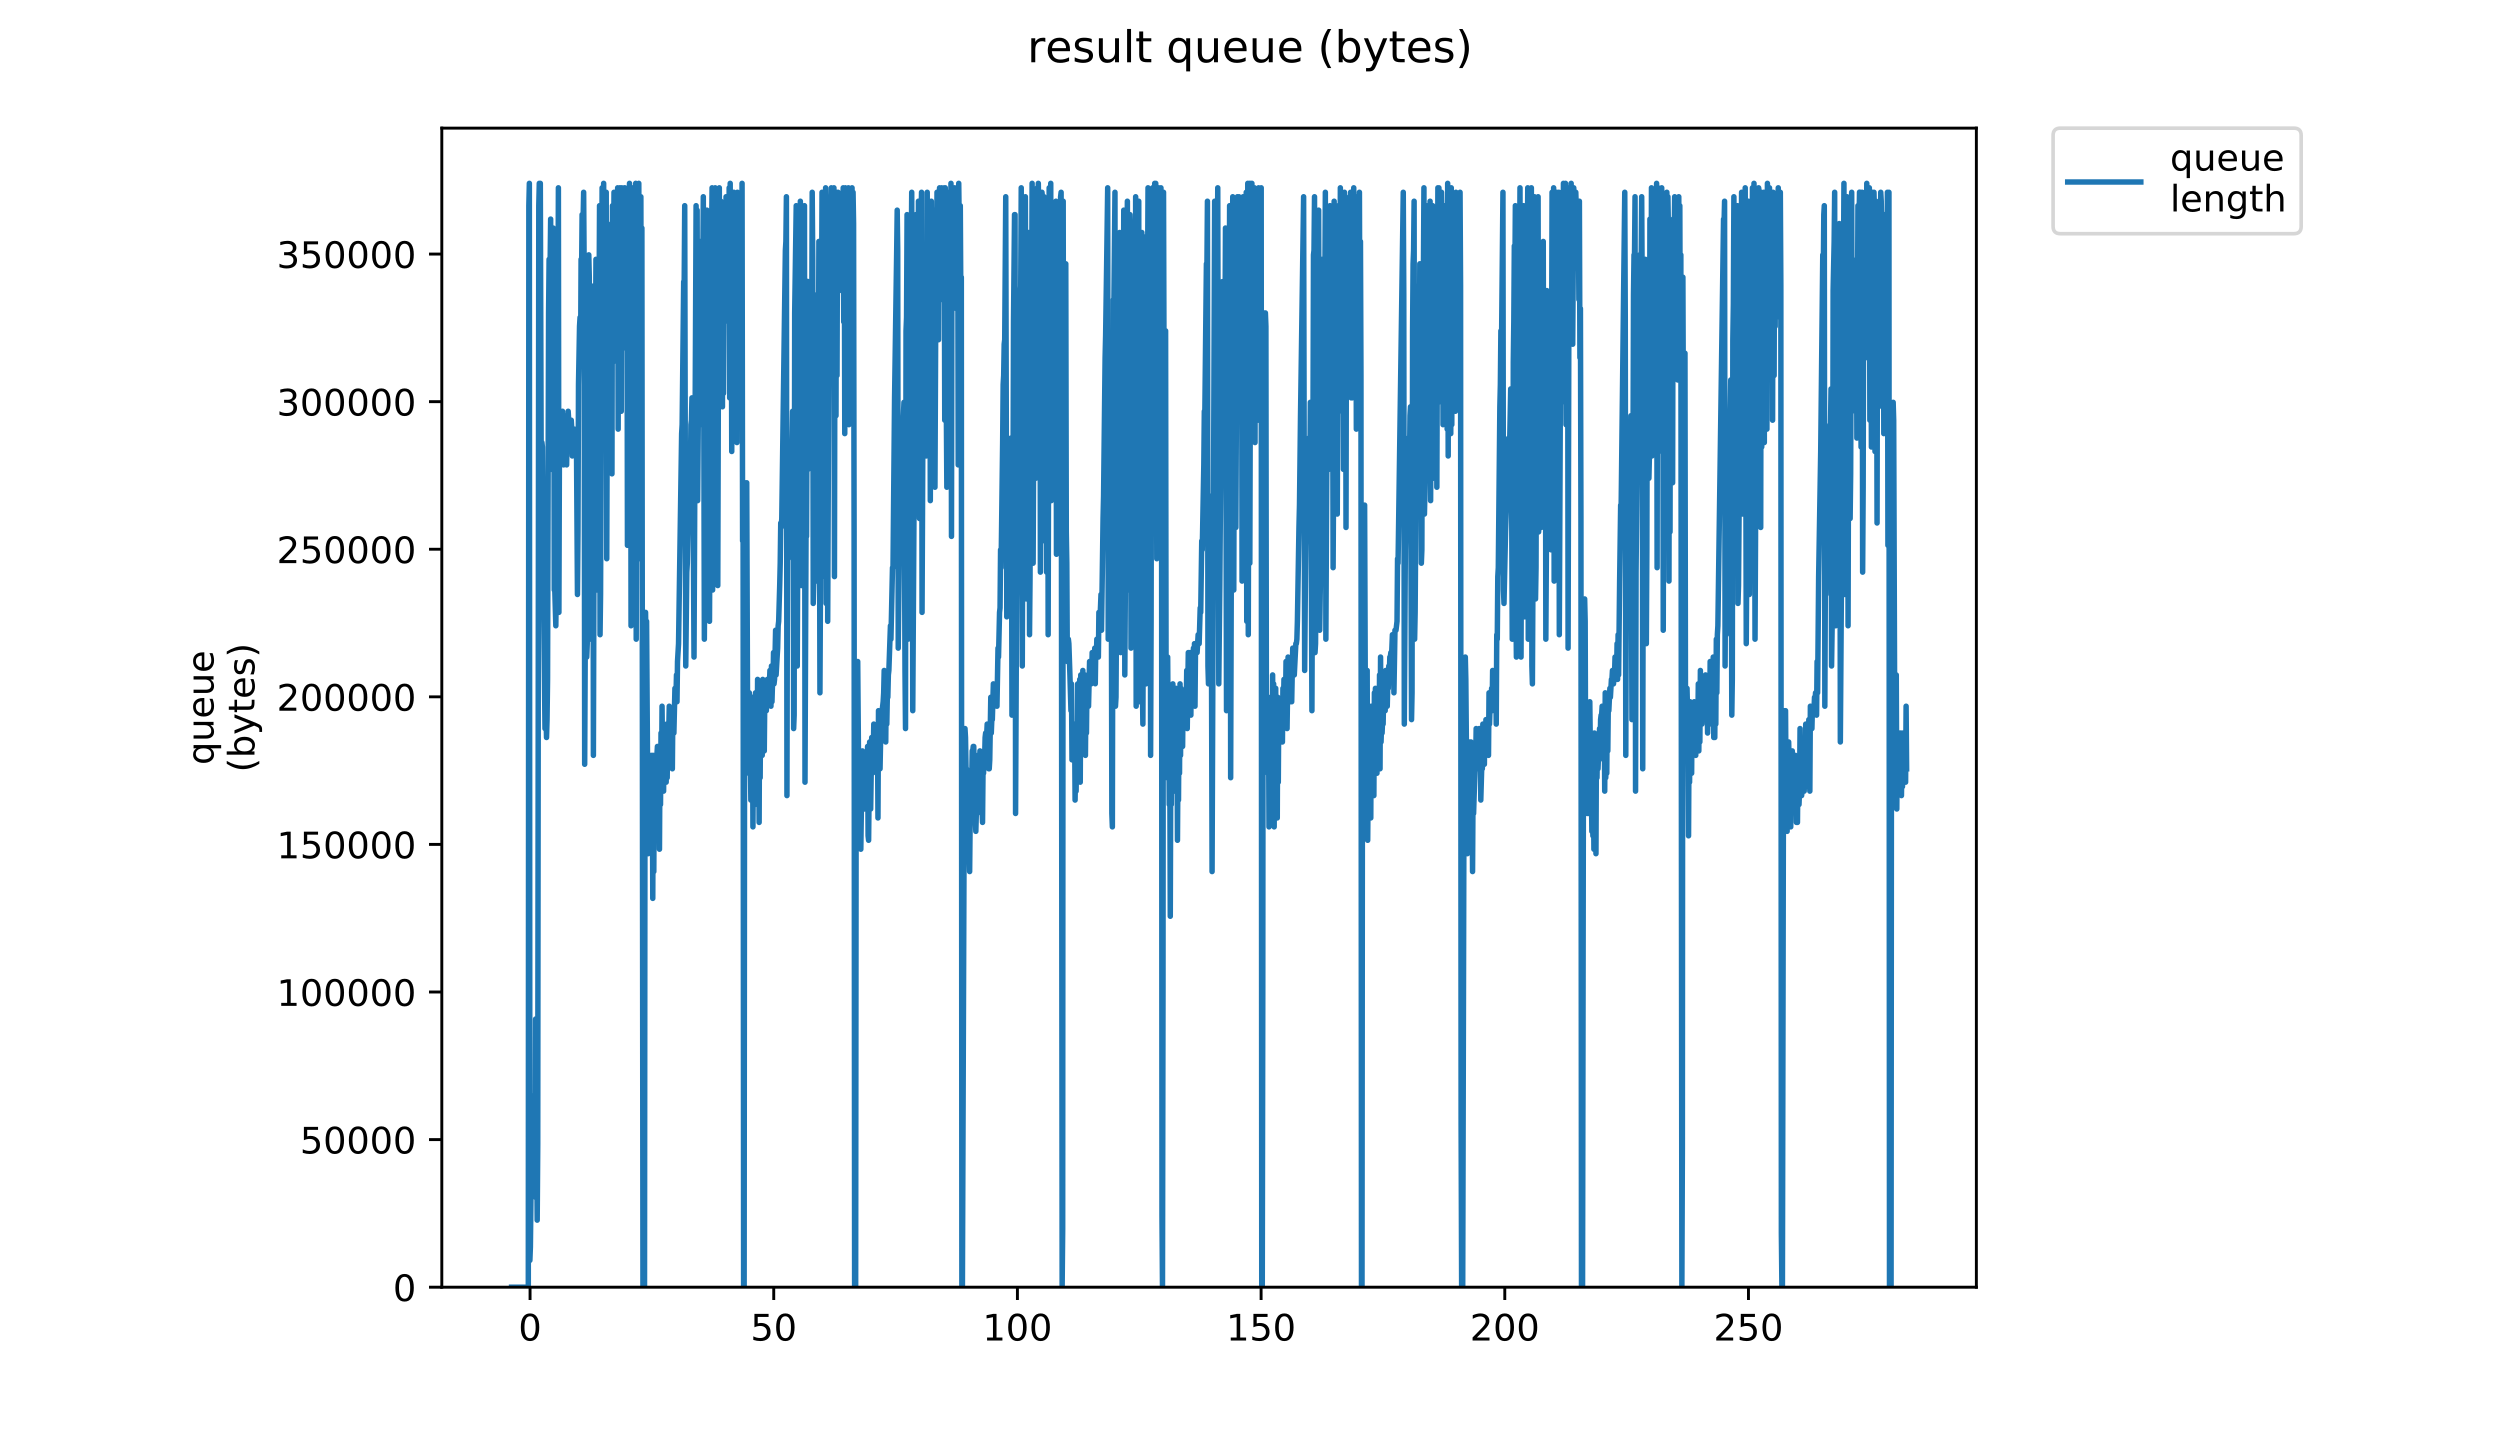 <?xml version="1.0" encoding="utf-8" standalone="no"?>
<!DOCTYPE svg PUBLIC "-//W3C//DTD SVG 1.1//EN"
  "http://www.w3.org/Graphics/SVG/1.1/DTD/svg11.dtd">
<!-- Created with matplotlib (https://matplotlib.org/) -->
<svg height="396pt" version="1.1" viewBox="0 0 684 396" width="684pt" xmlns="http://www.w3.org/2000/svg" xmlns:xlink="http://www.w3.org/1999/xlink">
 <defs>
  <style type="text/css">
*{stroke-linecap:butt;stroke-linejoin:round;}
  </style>
 </defs>
 <g id="figure_1">
  <g id="patch_1">
   <path d="M 0 396 
L 684 396 
L 684 0 
L 0 0 
z
" style="fill:#ffffff;"/>
  </g>
  <g id="axes_1">
   <g id="patch_2">
    <path d="M 120.879 352.174 
L 540.734 352.174 
L 540.734 35.062 
L 120.879 35.062 
z
" style="fill:#ffffff;"/>
   </g>
   <g id="matplotlib.axis_1">
    <g id="xtick_1">
     <g id="line2d_1">
      <defs>
       <path d="M 0 0 
L 0 3.5 
" id="m31d524949f" style="stroke:#000000;stroke-width:0.8;"/>
      </defs>
      <g>
       <use style="stroke:#000000;stroke-width:0.8;" x="145.024" xlink:href="#m31d524949f" y="352.174"/>
      </g>
     </g>
     <g id="text_1">
      <!-- 0 -->
      <defs>
       <path d="M 31.781 66.406 
Q 24.172 66.406 20.328 58.906 
Q 16.5 51.422 16.5 36.375 
Q 16.5 21.391 20.328 13.891 
Q 24.172 6.391 31.781 6.391 
Q 39.453 6.391 43.281 13.891 
Q 47.125 21.391 47.125 36.375 
Q 47.125 51.422 43.281 58.906 
Q 39.453 66.406 31.781 66.406 
z
M 31.781 74.219 
Q 44.047 74.219 50.516 64.516 
Q 56.984 54.828 56.984 36.375 
Q 56.984 17.969 50.516 8.266 
Q 44.047 -1.422 31.781 -1.422 
Q 19.531 -1.422 13.062 8.266 
Q 6.594 17.969 6.594 36.375 
Q 6.594 54.828 13.062 64.516 
Q 19.531 74.219 31.781 74.219 
z
" id="DejaVuSans-48"/>
      </defs>
      <g transform="translate(141.842 366.773)scale(0.1 -0.1)">
       <use xlink:href="#DejaVuSans-48"/>
      </g>
     </g>
    </g>
    <g id="xtick_2">
     <g id="line2d_2">
      <g>
       <use style="stroke:#000000;stroke-width:0.8;" x="211.695" xlink:href="#m31d524949f" y="352.174"/>
      </g>
     </g>
     <g id="text_2">
      <!-- 50 -->
      <defs>
       <path d="M 10.797 72.906 
L 49.516 72.906 
L 49.516 64.594 
L 19.828 64.594 
L 19.828 46.734 
Q 21.969 47.469 24.109 47.828 
Q 26.266 48.188 28.422 48.188 
Q 40.625 48.188 47.75 41.5 
Q 54.891 34.812 54.891 23.391 
Q 54.891 11.625 47.562 5.094 
Q 40.234 -1.422 26.906 -1.422 
Q 22.312 -1.422 17.547 -0.641 
Q 12.797 0.141 7.719 1.703 
L 7.719 11.625 
Q 12.109 9.234 16.797 8.062 
Q 21.484 6.891 26.703 6.891 
Q 35.156 6.891 40.078 11.328 
Q 45.016 15.766 45.016 23.391 
Q 45.016 31 40.078 35.438 
Q 35.156 39.891 26.703 39.891 
Q 22.75 39.891 18.812 39.016 
Q 14.891 38.141 10.797 36.281 
z
" id="DejaVuSans-53"/>
      </defs>
      <g transform="translate(205.332 366.773)scale(0.1 -0.1)">
       <use xlink:href="#DejaVuSans-53"/>
       <use x="63.623" xlink:href="#DejaVuSans-48"/>
      </g>
     </g>
    </g>
    <g id="xtick_3">
     <g id="line2d_3">
      <g>
       <use style="stroke:#000000;stroke-width:0.8;" x="278.366" xlink:href="#m31d524949f" y="352.174"/>
      </g>
     </g>
     <g id="text_3">
      <!-- 100 -->
      <defs>
       <path d="M 12.406 8.297 
L 28.516 8.297 
L 28.516 63.922 
L 10.984 60.406 
L 10.984 69.391 
L 28.422 72.906 
L 38.281 72.906 
L 38.281 8.297 
L 54.391 8.297 
L 54.391 0 
L 12.406 0 
z
" id="DejaVuSans-49"/>
      </defs>
      <g transform="translate(268.822 366.773)scale(0.1 -0.1)">
       <use xlink:href="#DejaVuSans-49"/>
       <use x="63.623" xlink:href="#DejaVuSans-48"/>
       <use x="127.246" xlink:href="#DejaVuSans-48"/>
      </g>
     </g>
    </g>
    <g id="xtick_4">
     <g id="line2d_4">
      <g>
       <use style="stroke:#000000;stroke-width:0.8;" x="345.037" xlink:href="#m31d524949f" y="352.174"/>
      </g>
     </g>
     <g id="text_4">
      <!-- 150 -->
      <g transform="translate(335.493 366.773)scale(0.1 -0.1)">
       <use xlink:href="#DejaVuSans-49"/>
       <use x="63.623" xlink:href="#DejaVuSans-53"/>
       <use x="127.246" xlink:href="#DejaVuSans-48"/>
      </g>
     </g>
    </g>
    <g id="xtick_5">
     <g id="line2d_5">
      <g>
       <use style="stroke:#000000;stroke-width:0.8;" x="411.708" xlink:href="#m31d524949f" y="352.174"/>
      </g>
     </g>
     <g id="text_5">
      <!-- 200 -->
      <defs>
       <path d="M 19.188 8.297 
L 53.609 8.297 
L 53.609 0 
L 7.328 0 
L 7.328 8.297 
Q 12.938 14.109 22.625 23.891 
Q 32.328 33.688 34.812 36.531 
Q 39.547 41.844 41.422 45.531 
Q 43.312 49.219 43.312 52.781 
Q 43.312 58.594 39.234 62.25 
Q 35.156 65.922 28.609 65.922 
Q 23.969 65.922 18.812 64.312 
Q 13.672 62.703 7.812 59.422 
L 7.812 69.391 
Q 13.766 71.781 18.938 73 
Q 24.125 74.219 28.422 74.219 
Q 39.75 74.219 46.484 68.547 
Q 53.219 62.891 53.219 53.422 
Q 53.219 48.922 51.531 44.891 
Q 49.859 40.875 45.406 35.406 
Q 44.188 33.984 37.641 27.219 
Q 31.109 20.453 19.188 8.297 
z
" id="DejaVuSans-50"/>
      </defs>
      <g transform="translate(402.164 366.773)scale(0.1 -0.1)">
       <use xlink:href="#DejaVuSans-50"/>
       <use x="63.623" xlink:href="#DejaVuSans-48"/>
       <use x="127.246" xlink:href="#DejaVuSans-48"/>
      </g>
     </g>
    </g>
    <g id="xtick_6">
     <g id="line2d_6">
      <g>
       <use style="stroke:#000000;stroke-width:0.8;" x="478.379" xlink:href="#m31d524949f" y="352.174"/>
      </g>
     </g>
     <g id="text_6">
      <!-- 250 -->
      <g transform="translate(468.835 366.773)scale(0.1 -0.1)">
       <use xlink:href="#DejaVuSans-50"/>
       <use x="63.623" xlink:href="#DejaVuSans-53"/>
       <use x="127.246" xlink:href="#DejaVuSans-48"/>
      </g>
     </g>
    </g>
   </g>
   <g id="matplotlib.axis_2">
    <g id="ytick_1">
     <g id="line2d_7">
      <defs>
       <path d="M 0 0 
L -3.5 0 
" id="m48617ad21d" style="stroke:#000000;stroke-width:0.8;"/>
      </defs>
      <g>
       <use style="stroke:#000000;stroke-width:0.8;" x="120.879" xlink:href="#m48617ad21d" y="352.174"/>
      </g>
     </g>
     <g id="text_7">
      <!-- 0 -->
      <g transform="translate(107.516 355.973)scale(0.1 -0.1)">
       <use xlink:href="#DejaVuSans-48"/>
      </g>
     </g>
    </g>
    <g id="ytick_2">
     <g id="line2d_8">
      <g>
       <use style="stroke:#000000;stroke-width:0.8;" x="120.879" xlink:href="#m48617ad21d" y="311.794"/>
      </g>
     </g>
     <g id="text_8">
      <!-- 50000 -->
      <g transform="translate(82.066 315.593)scale(0.1 -0.1)">
       <use xlink:href="#DejaVuSans-53"/>
       <use x="63.623" xlink:href="#DejaVuSans-48"/>
       <use x="127.246" xlink:href="#DejaVuSans-48"/>
       <use x="190.869" xlink:href="#DejaVuSans-48"/>
       <use x="254.492" xlink:href="#DejaVuSans-48"/>
      </g>
     </g>
    </g>
    <g id="ytick_3">
     <g id="line2d_9">
      <g>
       <use style="stroke:#000000;stroke-width:0.8;" x="120.879" xlink:href="#m48617ad21d" y="271.413"/>
      </g>
     </g>
     <g id="text_9">
      <!-- 100000 -->
      <g transform="translate(75.704 275.213)scale(0.1 -0.1)">
       <use xlink:href="#DejaVuSans-49"/>
       <use x="63.623" xlink:href="#DejaVuSans-48"/>
       <use x="127.246" xlink:href="#DejaVuSans-48"/>
       <use x="190.869" xlink:href="#DejaVuSans-48"/>
       <use x="254.492" xlink:href="#DejaVuSans-48"/>
       <use x="318.115" xlink:href="#DejaVuSans-48"/>
      </g>
     </g>
    </g>
    <g id="ytick_4">
     <g id="line2d_10">
      <g>
       <use style="stroke:#000000;stroke-width:0.8;" x="120.879" xlink:href="#m48617ad21d" y="231.033"/>
      </g>
     </g>
     <g id="text_10">
      <!-- 150000 -->
      <g transform="translate(75.704 234.832)scale(0.1 -0.1)">
       <use xlink:href="#DejaVuSans-49"/>
       <use x="63.623" xlink:href="#DejaVuSans-53"/>
       <use x="127.246" xlink:href="#DejaVuSans-48"/>
       <use x="190.869" xlink:href="#DejaVuSans-48"/>
       <use x="254.492" xlink:href="#DejaVuSans-48"/>
       <use x="318.115" xlink:href="#DejaVuSans-48"/>
      </g>
     </g>
    </g>
    <g id="ytick_5">
     <g id="line2d_11">
      <g>
       <use style="stroke:#000000;stroke-width:0.8;" x="120.879" xlink:href="#m48617ad21d" y="190.653"/>
      </g>
     </g>
     <g id="text_11">
      <!-- 200000 -->
      <g transform="translate(75.704 194.452)scale(0.1 -0.1)">
       <use xlink:href="#DejaVuSans-50"/>
       <use x="63.623" xlink:href="#DejaVuSans-48"/>
       <use x="127.246" xlink:href="#DejaVuSans-48"/>
       <use x="190.869" xlink:href="#DejaVuSans-48"/>
       <use x="254.492" xlink:href="#DejaVuSans-48"/>
       <use x="318.115" xlink:href="#DejaVuSans-48"/>
      </g>
     </g>
    </g>
    <g id="ytick_6">
     <g id="line2d_12">
      <g>
       <use style="stroke:#000000;stroke-width:0.8;" x="120.879" xlink:href="#m48617ad21d" y="150.272"/>
      </g>
     </g>
     <g id="text_12">
      <!-- 250000 -->
      <g transform="translate(75.704 154.072)scale(0.1 -0.1)">
       <use xlink:href="#DejaVuSans-50"/>
       <use x="63.623" xlink:href="#DejaVuSans-53"/>
       <use x="127.246" xlink:href="#DejaVuSans-48"/>
       <use x="190.869" xlink:href="#DejaVuSans-48"/>
       <use x="254.492" xlink:href="#DejaVuSans-48"/>
       <use x="318.115" xlink:href="#DejaVuSans-48"/>
      </g>
     </g>
    </g>
    <g id="ytick_7">
     <g id="line2d_13">
      <g>
       <use style="stroke:#000000;stroke-width:0.8;" x="120.879" xlink:href="#m48617ad21d" y="109.892"/>
      </g>
     </g>
     <g id="text_13">
      <!-- 300000 -->
      <defs>
       <path d="M 40.578 39.312 
Q 47.656 37.797 51.625 33 
Q 55.609 28.219 55.609 21.188 
Q 55.609 10.406 48.188 4.484 
Q 40.766 -1.422 27.094 -1.422 
Q 22.516 -1.422 17.656 -0.516 
Q 12.797 0.391 7.625 2.203 
L 7.625 11.719 
Q 11.719 9.328 16.594 8.109 
Q 21.484 6.891 26.812 6.891 
Q 36.078 6.891 40.938 10.547 
Q 45.797 14.203 45.797 21.188 
Q 45.797 27.641 41.281 31.266 
Q 36.766 34.906 28.719 34.906 
L 20.219 34.906 
L 20.219 43.016 
L 29.109 43.016 
Q 36.375 43.016 40.234 45.922 
Q 44.094 48.828 44.094 54.297 
Q 44.094 59.906 40.109 62.906 
Q 36.141 65.922 28.719 65.922 
Q 24.656 65.922 20.016 65.031 
Q 15.375 64.156 9.812 62.312 
L 9.812 71.094 
Q 15.438 72.656 20.344 73.438 
Q 25.25 74.219 29.594 74.219 
Q 40.828 74.219 47.359 69.109 
Q 53.906 64.016 53.906 55.328 
Q 53.906 49.266 50.438 45.094 
Q 46.969 40.922 40.578 39.312 
z
" id="DejaVuSans-51"/>
      </defs>
      <g transform="translate(75.704 113.691)scale(0.1 -0.1)">
       <use xlink:href="#DejaVuSans-51"/>
       <use x="63.623" xlink:href="#DejaVuSans-48"/>
       <use x="127.246" xlink:href="#DejaVuSans-48"/>
       <use x="190.869" xlink:href="#DejaVuSans-48"/>
       <use x="254.492" xlink:href="#DejaVuSans-48"/>
       <use x="318.115" xlink:href="#DejaVuSans-48"/>
      </g>
     </g>
    </g>
    <g id="ytick_8">
     <g id="line2d_14">
      <g>
       <use style="stroke:#000000;stroke-width:0.8;" x="120.879" xlink:href="#m48617ad21d" y="69.512"/>
      </g>
     </g>
     <g id="text_14">
      <!-- 350000 -->
      <g transform="translate(75.704 73.311)scale(0.1 -0.1)">
       <use xlink:href="#DejaVuSans-51"/>
       <use x="63.623" xlink:href="#DejaVuSans-53"/>
       <use x="127.246" xlink:href="#DejaVuSans-48"/>
       <use x="190.869" xlink:href="#DejaVuSans-48"/>
       <use x="254.492" xlink:href="#DejaVuSans-48"/>
       <use x="318.115" xlink:href="#DejaVuSans-48"/>
      </g>
     </g>
    </g>
    <g id="text_15">
     <!-- queue -->
     <defs>
      <path d="M 14.797 27.297 
Q 14.797 17.391 18.875 11.75 
Q 22.953 6.109 30.078 6.109 
Q 37.203 6.109 41.297 11.75 
Q 45.406 17.391 45.406 27.297 
Q 45.406 37.203 41.297 42.844 
Q 37.203 48.484 30.078 48.484 
Q 22.953 48.484 18.875 42.844 
Q 14.797 37.203 14.797 27.297 
z
M 45.406 8.203 
Q 42.578 3.328 38.25 0.953 
Q 33.938 -1.422 27.875 -1.422 
Q 17.969 -1.422 11.734 6.484 
Q 5.516 14.406 5.516 27.297 
Q 5.516 40.188 11.734 48.094 
Q 17.969 56 27.875 56 
Q 33.938 56 38.25 53.625 
Q 42.578 51.266 45.406 46.391 
L 45.406 54.688 
L 54.391 54.688 
L 54.391 -20.797 
L 45.406 -20.797 
z
" id="DejaVuSans-113"/>
      <path d="M 8.5 21.578 
L 8.5 54.688 
L 17.484 54.688 
L 17.484 21.922 
Q 17.484 14.156 20.5 10.266 
Q 23.531 6.391 29.594 6.391 
Q 36.859 6.391 41.078 11.031 
Q 45.312 15.672 45.312 23.688 
L 45.312 54.688 
L 54.297 54.688 
L 54.297 0 
L 45.312 0 
L 45.312 8.406 
Q 42.047 3.422 37.719 1 
Q 33.406 -1.422 27.688 -1.422 
Q 18.266 -1.422 13.375 4.438 
Q 8.5 10.297 8.5 21.578 
z
M 31.109 56 
z
" id="DejaVuSans-117"/>
      <path d="M 56.203 29.594 
L 56.203 25.203 
L 14.891 25.203 
Q 15.484 15.922 20.484 11.062 
Q 25.484 6.203 34.422 6.203 
Q 39.594 6.203 44.453 7.469 
Q 49.312 8.734 54.109 11.281 
L 54.109 2.781 
Q 49.266 0.734 44.188 -0.344 
Q 39.109 -1.422 33.891 -1.422 
Q 20.797 -1.422 13.156 6.188 
Q 5.516 13.812 5.516 26.812 
Q 5.516 40.234 12.766 48.109 
Q 20.016 56 32.328 56 
Q 43.359 56 49.781 48.891 
Q 56.203 41.797 56.203 29.594 
z
M 47.219 32.234 
Q 47.125 39.594 43.094 43.984 
Q 39.062 48.391 32.422 48.391 
Q 24.906 48.391 20.391 44.141 
Q 15.875 39.891 15.188 32.172 
z
" id="DejaVuSans-101"/>
     </defs>
     <g transform="translate(58.426 209.283)rotate(-90)scale(0.1 -0.1)">
      <use xlink:href="#DejaVuSans-113"/>
      <use x="63.477" xlink:href="#DejaVuSans-117"/>
      <use x="126.855" xlink:href="#DejaVuSans-101"/>
      <use x="188.379" xlink:href="#DejaVuSans-117"/>
      <use x="251.758" xlink:href="#DejaVuSans-101"/>
     </g>
     <!-- (bytes) -->
     <defs>
      <path d="M 31 75.875 
Q 24.469 64.656 21.281 53.656 
Q 18.109 42.672 18.109 31.391 
Q 18.109 20.125 21.312 9.062 
Q 24.516 -2 31 -13.188 
L 23.188 -13.188 
Q 15.875 -1.703 12.234 9.375 
Q 8.594 20.453 8.594 31.391 
Q 8.594 42.281 12.203 53.312 
Q 15.828 64.359 23.188 75.875 
z
" id="DejaVuSans-40"/>
      <path d="M 48.688 27.297 
Q 48.688 37.203 44.609 42.844 
Q 40.531 48.484 33.406 48.484 
Q 26.266 48.484 22.188 42.844 
Q 18.109 37.203 18.109 27.297 
Q 18.109 17.391 22.188 11.75 
Q 26.266 6.109 33.406 6.109 
Q 40.531 6.109 44.609 11.75 
Q 48.688 17.391 48.688 27.297 
z
M 18.109 46.391 
Q 20.953 51.266 25.266 53.625 
Q 29.594 56 35.594 56 
Q 45.562 56 51.781 48.094 
Q 58.016 40.188 58.016 27.297 
Q 58.016 14.406 51.781 6.484 
Q 45.562 -1.422 35.594 -1.422 
Q 29.594 -1.422 25.266 0.953 
Q 20.953 3.328 18.109 8.203 
L 18.109 0 
L 9.078 0 
L 9.078 75.984 
L 18.109 75.984 
z
" id="DejaVuSans-98"/>
      <path d="M 32.172 -5.078 
Q 28.375 -14.844 24.75 -17.812 
Q 21.141 -20.797 15.094 -20.797 
L 7.906 -20.797 
L 7.906 -13.281 
L 13.188 -13.281 
Q 16.891 -13.281 18.938 -11.516 
Q 21 -9.766 23.484 -3.219 
L 25.094 0.875 
L 2.984 54.688 
L 12.5 54.688 
L 29.594 11.922 
L 46.688 54.688 
L 56.203 54.688 
z
" id="DejaVuSans-121"/>
      <path d="M 18.312 70.219 
L 18.312 54.688 
L 36.812 54.688 
L 36.812 47.703 
L 18.312 47.703 
L 18.312 18.016 
Q 18.312 11.328 20.141 9.422 
Q 21.969 7.516 27.594 7.516 
L 36.812 7.516 
L 36.812 0 
L 27.594 0 
Q 17.188 0 13.234 3.875 
Q 9.281 7.766 9.281 18.016 
L 9.281 47.703 
L 2.688 47.703 
L 2.688 54.688 
L 9.281 54.688 
L 9.281 70.219 
z
" id="DejaVuSans-116"/>
      <path d="M 44.281 53.078 
L 44.281 44.578 
Q 40.484 46.531 36.375 47.5 
Q 32.281 48.484 27.875 48.484 
Q 21.188 48.484 17.844 46.438 
Q 14.5 44.391 14.5 40.281 
Q 14.5 37.156 16.891 35.375 
Q 19.281 33.594 26.516 31.984 
L 29.594 31.297 
Q 39.156 29.25 43.188 25.516 
Q 47.219 21.781 47.219 15.094 
Q 47.219 7.469 41.188 3.016 
Q 35.156 -1.422 24.609 -1.422 
Q 20.219 -1.422 15.453 -0.562 
Q 10.688 0.297 5.422 2 
L 5.422 11.281 
Q 10.406 8.688 15.234 7.391 
Q 20.062 6.109 24.812 6.109 
Q 31.156 6.109 34.562 8.281 
Q 37.984 10.453 37.984 14.406 
Q 37.984 18.062 35.516 20.016 
Q 33.062 21.969 24.703 23.781 
L 21.578 24.516 
Q 13.234 26.266 9.516 29.906 
Q 5.812 33.547 5.812 39.891 
Q 5.812 47.609 11.281 51.797 
Q 16.75 56 26.812 56 
Q 31.781 56 36.172 55.266 
Q 40.578 54.547 44.281 53.078 
z
" id="DejaVuSans-115"/>
      <path d="M 8.016 75.875 
L 15.828 75.875 
Q 23.141 64.359 26.781 53.312 
Q 30.422 42.281 30.422 31.391 
Q 30.422 20.453 26.781 9.375 
Q 23.141 -1.703 15.828 -13.188 
L 8.016 -13.188 
Q 14.5 -2 17.703 9.062 
Q 20.906 20.125 20.906 31.391 
Q 20.906 42.672 17.703 53.656 
Q 14.5 64.656 8.016 75.875 
z
" id="DejaVuSans-41"/>
     </defs>
     <g transform="translate(69.624 211.295)rotate(-90)scale(0.1 -0.1)">
      <use xlink:href="#DejaVuSans-40"/>
      <use x="39.014" xlink:href="#DejaVuSans-98"/>
      <use x="102.49" xlink:href="#DejaVuSans-121"/>
      <use x="161.67" xlink:href="#DejaVuSans-116"/>
      <use x="200.879" xlink:href="#DejaVuSans-101"/>
      <use x="262.402" xlink:href="#DejaVuSans-115"/>
      <use x="314.502" xlink:href="#DejaVuSans-41"/>
     </g>
    </g>
   </g>
   <g id="line2d_15">
    <path clip-path="url(#p92f5a15702)" d="M 139.963 352.174 
L 144.545 352.174 
L 144.69 56.277 
L 144.832 50.163 
L 144.975 344.838 
L 145.116 341.17 
L 145.547 302.043 
L 145.688 305.711 
L 145.83 305.711 
L 146.114 315.493 
L 146.256 299.597 
L 146.4 324.057 
L 146.543 278.811 
L 146.687 327.72 
L 146.829 311.825 
L 146.976 333.833 
L 147.127 313.047 
L 147.409 56.277 
L 147.55 50.163 
L 147.691 91.735 
L 147.832 50.163 
L 148.122 144.312 
L 148.263 121.081 
L 148.404 122.303 
L 148.686 160.208 
L 149.109 199.335 
L 149.249 189.553 
L 149.529 201.78 
L 149.67 196.889 
L 149.81 185.885 
L 150.092 85.622 
L 150.233 70.949 
L 150.373 73.395 
L 150.514 72.172 
L 150.655 59.945 
L 150.795 128.417 
L 150.935 117.412 
L 151.217 70.949 
L 151.359 62.39 
L 151.503 64.836 
L 151.645 161.43 
L 151.787 161.43 
L 152.071 171.212 
L 152.211 158.985 
L 152.352 158.925 
L 152.494 134.477 
L 152.776 51.386 
L 152.917 167.544 
L 153.058 123.526 
L 153.2 124.752 
L 153.34 119.858 
L 153.481 127.194 
L 153.762 114.967 
L 153.903 112.522 
L 154.185 127.194 
L 154.326 118.635 
L 154.467 118.635 
L 154.608 114.967 
L 154.749 118.635 
L 154.889 113.744 
L 155.03 127.194 
L 155.171 113.744 
L 155.311 123.526 
L 155.452 112.522 
L 155.595 114.967 
L 155.735 114.967 
L 155.875 123.526 
L 156.016 116.19 
L 156.156 122.303 
L 156.296 114.967 
L 156.436 117.412 
L 156.579 124.752 
L 156.721 118.635 
L 156.862 118.635 
L 157.004 117.412 
L 157.145 117.412 
L 157.57 121.081 
L 157.71 119.858 
L 157.991 162.653 
L 158.134 145.535 
L 158.276 105.185 
L 158.557 89.29 
L 158.701 86.845 
L 158.841 100.294 
L 158.981 70.949 
L 159.122 74.617 
L 159.262 58.722 
L 159.402 67.281 
L 159.684 52.608 
L 159.825 73.395 
L 159.965 209.105 
L 160.106 179.771 
L 160.247 177.326 
L 160.387 146.758 
L 160.527 179.771 
L 160.667 176.103 
L 160.808 154.094 
L 160.949 79.508 
L 161.089 69.727 
L 161.229 75.84 
L 161.369 174.88 
L 161.509 171.212 
L 161.649 129.64 
L 161.789 130.862 
L 162.069 79.508 
L 162.209 78.286 
L 162.351 206.671 
L 162.631 111.299 
L 162.771 127.194 
L 163.052 70.949 
L 163.331 161.43 
L 163.471 157.762 
L 163.613 117.412 
L 163.753 113.744 
L 164.033 56.277 
L 164.173 173.657 
L 164.313 162.653 
L 164.736 51.386 
L 164.877 113.744 
L 165.018 100.294 
L 165.158 50.163 
L 165.298 95.404 
L 165.438 53.831 
L 165.578 80.731 
L 165.863 52.608 
L 166.003 152.87 
L 166.291 68.504 
L 166.44 99.072 
L 166.587 91.735 
L 166.727 62.39 
L 166.867 72.172 
L 167.008 125.972 
L 167.149 70.949 
L 167.289 61.168 
L 167.43 129.64 
L 167.571 56.277 
L 167.711 99.072 
L 167.992 52.608 
L 168.132 90.513 
L 168.417 52.608 
L 168.561 67.281 
L 168.704 52.608 
L 168.845 78.286 
L 168.986 51.386 
L 169.127 117.412 
L 169.268 64.836 
L 169.55 51.386 
L 169.691 58.722 
L 169.834 51.386 
L 169.976 112.522 
L 170.117 51.386 
L 170.259 95.404 
L 170.4 53.831 
L 170.54 70.949 
L 170.821 51.386 
L 170.961 51.386 
L 171.102 70.949 
L 171.243 52.608 
L 171.385 62.39 
L 171.526 53.831 
L 171.667 149.203 
L 171.807 53.831 
L 171.948 86.845 
L 172.089 84.399 
L 172.23 50.163 
L 172.37 83.176 
L 172.511 52.608 
L 172.652 171.212 
L 172.794 67.281 
L 172.935 51.386 
L 173.076 125.972 
L 173.218 53.831 
L 173.359 68.504 
L 173.501 56.277 
L 173.642 136.976 
L 173.925 50.163 
L 174.067 174.88 
L 174.35 62.39 
L 174.633 106.408 
L 174.774 50.163 
L 174.915 86.845 
L 175.057 152.87 
L 175.34 53.831 
L 175.481 119.858 
L 175.621 62.39 
L 175.909 352.174 
L 176.34 352.174 
L 176.481 198.112 
L 176.621 167.544 
L 176.762 177.326 
L 176.906 169.989 
L 177.329 233.571 
L 177.47 209.105 
L 177.751 223.789 
L 178.174 206.671 
L 178.316 223.789 
L 178.457 206.671 
L 178.598 245.798 
L 178.738 206.671 
L 178.881 238.461 
L 179.023 210.339 
L 179.164 225.012 
L 179.305 211.562 
L 179.446 220.121 
L 179.728 206.671 
L 179.87 204.225 
L 180.151 206.671 
L 180.291 206.671 
L 180.432 232.348 
L 180.573 206.671 
L 180.713 220.121 
L 180.854 200.557 
L 180.995 214.007 
L 181.135 193.221 
L 181.276 207.894 
L 181.417 200.557 
L 181.558 216.453 
L 181.698 201.78 
L 181.84 211.562 
L 181.981 212.784 
L 182.122 203.003 
L 182.263 214.007 
L 182.403 198.112 
L 182.544 212.784 
L 182.685 200.557 
L 182.825 199.335 
L 182.967 200.557 
L 183.109 193.221 
L 183.252 194.444 
L 183.393 199.335 
L 183.533 198.112 
L 183.673 198.112 
L 183.814 194.444 
L 183.954 210.339 
L 184.094 194.444 
L 184.235 195.666 
L 184.376 200.557 
L 184.659 188.33 
L 184.799 188.33 
L 184.941 190.776 
L 185.084 184.662 
L 185.225 191.998 
L 185.365 180.987 
L 185.648 176.103 
L 186.494 118.635 
L 186.634 116.19 
L 187.056 77.063 
L 187.197 77.063 
L 187.338 56.277 
L 187.62 182.216 
L 187.904 156.539 
L 188.047 154.094 
L 188.333 138.199 
L 188.474 132.085 
L 188.614 132.085 
L 188.896 128.417 
L 189.037 116.19 
L 189.178 114.967 
L 189.318 108.853 
L 189.458 108.853 
L 189.599 129.64 
L 189.882 179.771 
L 190.45 56.277 
L 190.593 64.836 
L 190.734 57.499 
L 190.876 136.976 
L 191.439 66.058 
L 191.582 70.949 
L 191.722 70.949 
L 191.864 113.744 
L 192.004 116.19 
L 192.144 77.063 
L 192.285 73.395 
L 192.425 53.831 
L 192.709 174.88 
L 193.414 57.499 
L 193.555 106.408 
L 193.697 105.185 
L 193.837 75.84 
L 193.977 89.29 
L 194.117 169.989 
L 194.402 113.744 
L 194.682 64.836 
L 194.823 51.386 
L 194.968 161.43 
L 195.673 51.386 
L 195.819 85.622 
L 195.959 158.985 
L 196.242 52.608 
L 196.384 160.208 
L 196.525 111.299 
L 196.665 105.185 
L 196.806 51.386 
L 196.952 97.849 
L 197.234 55.054 
L 197.375 81.954 
L 197.518 58.722 
L 197.66 111.299 
L 197.802 56.277 
L 197.942 107.631 
L 198.082 78.286 
L 198.228 80.731 
L 198.368 74.617 
L 198.65 53.831 
L 198.79 80.731 
L 198.933 66.058 
L 199.073 80.731 
L 199.214 57.499 
L 199.358 88.067 
L 199.498 51.386 
L 199.639 108.853 
L 199.781 50.163 
L 199.921 103.963 
L 200.064 73.395 
L 200.204 123.526 
L 200.345 64.836 
L 200.486 53.831 
L 200.63 92.958 
L 200.775 52.608 
L 200.917 118.635 
L 201.058 64.836 
L 201.198 53.831 
L 201.338 78.286 
L 201.478 56.277 
L 201.619 121.081 
L 201.759 52.608 
L 201.901 84.399 
L 202.041 58.722 
L 202.182 84.399 
L 202.325 72.172 
L 202.466 96.634 
L 202.747 52.608 
L 202.889 96.634 
L 203.029 50.163 
L 203.17 147.98 
L 203.31 146.758 
L 203.451 352.174 
L 203.598 352.174 
L 203.739 158.985 
L 203.879 132.085 
L 204.02 135.753 
L 204.161 135.753 
L 204.303 132.085 
L 204.586 209.105 
L 204.726 191.998 
L 204.87 211.562 
L 205.01 189.553 
L 205.291 207.894 
L 205.432 218.898 
L 205.575 193.221 
L 205.718 217.675 
L 205.859 190.776 
L 206 226.234 
L 206.141 204.225 
L 206.282 216.453 
L 206.423 191.998 
L 206.565 220.121 
L 206.706 189.553 
L 206.85 217.675 
L 206.991 196.889 
L 207.134 211.562 
L 207.276 185.885 
L 207.416 209.105 
L 207.558 196.889 
L 207.7 225.012 
L 207.84 189.553 
L 207.981 212.784 
L 208.121 190.776 
L 208.261 206.671 
L 208.401 194.444 
L 208.541 206.671 
L 208.683 185.885 
L 208.824 194.444 
L 208.964 191.998 
L 209.105 205.448 
L 209.245 190.776 
L 209.386 194.444 
L 209.526 193.221 
L 209.666 194.444 
L 209.806 187.107 
L 209.946 185.885 
L 210.086 185.885 
L 210.228 189.553 
L 210.368 185.885 
L 210.509 187.107 
L 210.65 183.439 
L 210.791 183.439 
L 210.931 193.221 
L 211.073 182.216 
L 211.214 191.998 
L 211.354 187.107 
L 211.494 187.107 
L 211.635 178.548 
L 211.776 187.107 
L 211.917 185.885 
L 212.2 172.435 
L 212.342 184.662 
L 212.763 177.326 
L 212.904 171.212 
L 213.044 169.989 
L 213.326 160.208 
L 213.467 154.094 
L 213.608 143.09 
L 213.749 144.312 
L 213.89 141.867 
L 214.877 68.504 
L 215.018 66.058 
L 215.161 53.831 
L 215.307 217.675 
L 215.448 152.87 
L 215.589 152.87 
L 215.87 130.862 
L 216.011 129.64 
L 216.152 130.862 
L 216.435 121.081 
L 216.576 128.417 
L 216.856 112.522 
L 216.998 117.412 
L 217.14 199.335 
L 217.281 195.666 
L 217.422 85.622 
L 217.846 56.277 
L 218.128 182.216 
L 218.269 149.203 
L 218.411 147.98 
L 218.692 88.067 
L 218.833 94.181 
L 218.974 55.054 
L 219.115 67.281 
L 219.256 160.208 
L 219.398 152.87 
L 219.541 138.199 
L 219.963 58.722 
L 220.104 56.277 
L 220.245 214.007 
L 220.527 146.758 
L 220.668 146.758 
L 220.949 76.99 
L 221.089 128.417 
L 221.232 124.752 
L 221.373 99.072 
L 221.514 101.517 
L 221.655 111.299 
L 221.797 105.185 
L 221.938 88.067 
L 222.078 92.958 
L 222.219 52.608 
L 222.36 70.949 
L 222.501 165.098 
L 222.642 158.985 
L 222.783 108.853 
L 222.923 140.644 
L 223.204 80.731 
L 223.485 158.985 
L 223.769 144.312 
L 224.05 66.058 
L 224.334 189.553 
L 224.477 161.43 
L 224.762 85.622 
L 224.905 52.608 
L 225.046 122.303 
L 225.188 122.303 
L 225.33 56.277 
L 225.611 157.762 
L 225.891 51.386 
L 226.031 165.098 
L 226.314 56.277 
L 226.454 169.989 
L 226.735 105.185 
L 227.017 53.831 
L 227.161 102.74 
L 227.303 57.499 
L 227.445 51.386 
L 227.593 74.617 
L 227.736 78.286 
L 227.878 74.617 
L 228.162 51.386 
L 228.304 157.762 
L 228.447 77.063 
L 228.587 68.504 
L 228.727 113.744 
L 228.868 52.608 
L 229.009 102.74 
L 229.15 61.168 
L 229.291 52.608 
L 229.573 69.727 
L 229.714 55.054 
L 229.855 57.499 
L 229.996 70.949 
L 230.137 53.831 
L 230.277 79.508 
L 230.418 63.613 
L 230.559 64.836 
L 230.7 51.386 
L 230.841 88.067 
L 230.983 53.831 
L 231.126 118.635 
L 231.269 51.386 
L 231.412 89.29 
L 231.556 92.958 
L 231.698 52.608 
L 231.84 92.958 
L 232.125 51.386 
L 232.268 116.19 
L 232.41 74.617 
L 232.552 68.504 
L 232.693 53.831 
L 232.834 110.076 
L 232.976 92.958 
L 233.117 51.386 
L 233.258 81.954 
L 233.398 52.608 
L 233.538 61.168 
L 233.68 145.535 
L 233.82 352.174 
L 234.105 352.174 
L 234.247 209.105 
L 234.388 188.33 
L 234.529 193.221 
L 234.669 180.987 
L 234.951 215.23 
L 235.235 227.457 
L 235.377 223.789 
L 235.518 232.348 
L 235.81 211.562 
L 235.954 205.448 
L 236.239 215.23 
L 236.381 209.105 
L 236.525 221.343 
L 236.666 206.671 
L 236.807 220.121 
L 236.949 215.23 
L 237.089 216.453 
L 237.23 214.007 
L 237.371 204.225 
L 237.512 228.68 
L 237.652 229.902 
L 237.933 203.003 
L 238.214 221.343 
L 238.499 201.78 
L 238.64 211.562 
L 238.781 206.671 
L 238.922 206.671 
L 239.064 198.112 
L 239.205 203.003 
L 239.346 200.557 
L 239.631 203.003 
L 239.776 199.335 
L 239.921 211.562 
L 240.066 198.112 
L 240.211 223.789 
L 240.356 194.444 
L 240.497 206.671 
L 240.638 199.335 
L 240.78 210.339 
L 241.065 195.666 
L 241.207 194.444 
L 241.348 194.444 
L 241.632 191.998 
L 241.773 189.553 
L 241.914 183.439 
L 242.055 201.78 
L 242.197 188.33 
L 242.338 203.003 
L 242.481 187.107 
L 242.624 198.112 
L 242.768 190.776 
L 242.911 190.776 
L 243.054 184.662 
L 243.195 183.439 
L 243.62 171.212 
L 243.76 174.88 
L 244.184 155.317 
L 244.326 155.317 
L 244.752 108.853 
L 245.334 68.504 
L 245.475 57.499 
L 245.616 68.504 
L 245.757 177.326 
L 246.039 150.426 
L 246.18 152.87 
L 246.466 129.64 
L 246.608 132.085 
L 246.75 127.194 
L 246.892 129.64 
L 247.179 113.744 
L 247.32 110.076 
L 247.606 183.439 
L 247.748 199.335 
L 247.889 90.513 
L 248.031 86.845 
L 248.173 58.722 
L 248.456 174.88 
L 248.739 119.858 
L 248.88 119.858 
L 249.021 84.399 
L 249.163 86.845 
L 249.446 52.608 
L 249.728 194.444 
L 250.576 58.722 
L 250.717 59.945 
L 250.859 129.64 
L 251.001 138.199 
L 251.285 55.054 
L 251.427 129.64 
L 251.569 141.867 
L 251.849 69.727 
L 252.131 52.608 
L 252.273 167.544 
L 252.697 73.395 
L 252.837 121.081 
L 253.121 77.063 
L 253.263 80.731 
L 253.404 124.752 
L 253.545 103.963 
L 253.686 52.608 
L 253.826 92.958 
L 253.968 75.84 
L 254.109 81.954 
L 254.391 62.39 
L 254.532 136.976 
L 254.813 55.054 
L 254.954 66.058 
L 255.095 62.39 
L 255.236 106.408 
L 255.376 58.722 
L 255.517 80.731 
L 255.66 57.499 
L 255.801 133.308 
L 256.082 73.395 
L 256.222 92.958 
L 256.363 52.608 
L 256.503 79.44 
L 256.643 61.168 
L 256.783 92.958 
L 256.924 53.831 
L 257.069 51.386 
L 257.209 52.608 
L 257.35 52.608 
L 257.492 81.954 
L 257.633 51.386 
L 257.914 74.617 
L 258.055 64.836 
L 258.196 70.949 
L 258.336 51.386 
L 258.478 114.967 
L 258.626 51.386 
L 258.909 111.299 
L 259.055 133.308 
L 259.196 52.608 
L 259.337 110.076 
L 259.62 53.831 
L 259.761 59.945 
L 259.901 58.722 
L 260.042 121.081 
L 260.184 50.163 
L 260.325 146.758 
L 260.467 55.054 
L 260.608 75.84 
L 260.749 52.608 
L 260.891 72.172 
L 261.031 53.831 
L 261.175 51.386 
L 261.317 56.277 
L 261.459 52.608 
L 261.6 84.399 
L 261.743 57.499 
L 261.885 78.286 
L 262.026 51.386 
L 262.166 127.194 
L 262.309 50.163 
L 262.595 74.617 
L 262.736 56.277 
L 262.878 80.731 
L 263.019 75.84 
L 263.166 352.174 
L 263.315 352.174 
L 263.88 201.78 
L 264.021 199.335 
L 264.161 201.78 
L 264.302 210.339 
L 264.443 210.339 
L 265.012 225.012 
L 265.294 238.461 
L 265.435 223.789 
L 265.717 217.675 
L 265.858 214.007 
L 265.998 205.448 
L 266.139 205.448 
L 266.28 204.225 
L 266.421 204.225 
L 266.702 223.789 
L 266.843 223.789 
L 266.984 227.457 
L 267.266 217.675 
L 267.406 218.898 
L 267.547 206.671 
L 267.689 206.671 
L 267.83 214.007 
L 267.971 211.562 
L 268.113 205.448 
L 268.254 211.562 
L 268.394 207.894 
L 268.536 222.566 
L 268.678 221.343 
L 268.82 225.012 
L 268.961 210.339 
L 269.102 211.562 
L 269.243 205.448 
L 269.384 207.894 
L 269.527 201.78 
L 269.669 200.557 
L 269.81 204.191 
L 270.092 198.112 
L 270.233 205.448 
L 270.374 201.78 
L 270.516 210.339 
L 270.656 210.339 
L 270.796 207.894 
L 271.078 190.776 
L 271.218 200.557 
L 271.359 196.889 
L 271.5 196.889 
L 271.782 187.107 
L 272.064 193.221 
L 272.346 189.553 
L 272.487 191.998 
L 272.628 188.33 
L 272.769 193.221 
L 273.053 177.326 
L 273.194 179.771 
L 273.474 167.544 
L 273.614 166.321 
L 273.754 150.426 
L 273.895 155.317 
L 274.322 121.081 
L 274.463 105.185 
L 274.604 102.74 
L 274.744 94.181 
L 274.887 92.958 
L 275.17 53.831 
L 275.453 168.767 
L 275.595 167.544 
L 275.736 154.094 
L 275.878 166.321 
L 276.161 129.64 
L 276.305 133.308 
L 276.588 119.858 
L 276.729 128.417 
L 276.87 195.666 
L 277.011 187.107 
L 277.293 88.067 
L 277.574 58.722 
L 277.715 58.722 
L 277.858 222.566 
L 278.138 163.876 
L 278.703 107.631 
L 278.844 102.74 
L 278.986 79.508 
L 279.129 80.731 
L 279.27 78.286 
L 279.41 51.386 
L 279.695 182.216 
L 279.836 141.867 
L 279.976 138.199 
L 280.541 53.831 
L 280.828 163.876 
L 281.396 63.613 
L 281.537 94.181 
L 281.678 173.657 
L 281.819 157.762 
L 281.96 102.74 
L 282.102 119.858 
L 282.385 50.163 
L 282.525 145.535 
L 282.665 154.094 
L 282.806 121.081 
L 282.949 125.972 
L 283.091 52.608 
L 283.234 73.395 
L 283.375 130.862 
L 283.659 52.608 
L 283.799 51.386 
L 283.941 88.067 
L 284.082 50.163 
L 284.225 59.945 
L 284.366 81.954 
L 284.507 52.608 
L 284.652 156.539 
L 284.935 58.722 
L 285.077 52.608 
L 285.218 53.831 
L 285.359 89.29 
L 285.501 77.063 
L 285.642 53.831 
L 285.782 147.98 
L 285.928 128.417 
L 286.068 77.063 
L 286.209 105.185 
L 286.349 156.539 
L 286.631 62.39 
L 286.772 173.657 
L 287.053 51.386 
L 287.194 127.194 
L 287.483 50.163 
L 287.625 136.976 
L 287.908 59.945 
L 288.048 119.858 
L 288.189 111.299 
L 288.473 72.172 
L 288.616 135.753 
L 288.899 55.054 
L 289.046 151.649 
L 289.327 62.39 
L 289.474 129.64 
L 289.614 57.499 
L 289.755 74.617 
L 289.896 77.063 
L 290.037 84.399 
L 290.179 53.831 
L 290.32 52.608 
L 290.602 352.174 
L 290.749 336.279 
L 290.89 55.054 
L 291.033 157.762 
L 291.173 81.954 
L 291.314 81.954 
L 291.456 73.395 
L 291.597 72.172 
L 291.738 145.535 
L 291.879 154.094 
L 292.02 180.987 
L 292.304 174.88 
L 292.444 176.103 
L 292.728 184.662 
L 293.012 194.444 
L 293.154 187.107 
L 293.294 207.894 
L 293.435 200.557 
L 293.861 206.671 
L 294.001 198.112 
L 294.143 218.898 
L 294.285 207.894 
L 294.426 216.453 
L 294.567 204.225 
L 294.708 212.784 
L 294.849 187.107 
L 294.991 206.671 
L 295.132 188.33 
L 295.273 211.562 
L 295.414 185.885 
L 295.555 214.007 
L 295.698 184.662 
L 295.84 200.557 
L 295.982 188.33 
L 296.124 195.666 
L 296.264 183.439 
L 296.405 204.225 
L 296.549 184.662 
L 296.69 199.335 
L 296.83 184.662 
L 296.973 206.671 
L 297.113 190.776 
L 297.254 200.557 
L 297.395 187.107 
L 297.823 193.221 
L 298.109 180.987 
L 298.251 180.987 
L 298.534 187.107 
L 298.676 184.662 
L 298.817 178.548 
L 299.101 182.216 
L 299.383 184.662 
L 299.524 177.326 
L 299.668 187.073 
L 299.81 177.326 
L 299.952 179.771 
L 300.093 174.88 
L 300.373 177.326 
L 300.514 179.771 
L 300.655 167.544 
L 300.797 171.212 
L 300.942 169.989 
L 301.228 162.653 
L 301.37 172.435 
L 301.796 141.867 
L 301.936 135.753 
L 302.357 97.849 
L 302.498 91.735 
L 302.779 72.172 
L 303.061 51.386 
L 303.206 174.88 
L 303.633 146.758 
L 303.918 132.085 
L 304.06 156.539 
L 304.202 222.566 
L 304.343 226.234 
L 304.625 81.954 
L 304.765 83.176 
L 305.053 52.608 
L 305.194 193.221 
L 305.335 190.776 
L 305.475 168.767 
L 305.618 163.876 
L 305.903 116.19 
L 306.044 121.081 
L 306.33 63.613 
L 306.47 97.849 
L 306.611 178.548 
L 306.894 161.43 
L 307.176 95.404 
L 307.318 94.181 
L 307.459 57.499 
L 307.602 64.836 
L 307.743 184.662 
L 307.884 162.653 
L 308.165 74.617 
L 308.305 74.617 
L 308.449 55.054 
L 308.592 146.758 
L 308.733 161.43 
L 309.158 58.722 
L 309.301 63.613 
L 309.443 177.326 
L 309.726 63.613 
L 309.866 81.954 
L 310.008 141.867 
L 310.151 119.858 
L 310.293 63.613 
L 310.433 124.752 
L 310.573 116.19 
L 310.715 53.831 
L 310.855 193.221 
L 310.995 150.426 
L 311.136 70.949 
L 311.277 152.87 
L 311.561 55.054 
L 311.702 191.998 
L 312.266 91.735 
L 312.407 63.613 
L 312.548 187.107 
L 312.689 198.112 
L 313.253 64.836 
L 313.534 187.107 
L 313.958 79.508 
L 314.099 51.386 
L 314.24 119.858 
L 314.381 133.308 
L 314.663 64.836 
L 314.803 206.671 
L 314.944 169.989 
L 315.085 75.84 
L 315.226 79.508 
L 315.366 51.386 
L 315.507 74.617 
L 315.649 52.608 
L 315.79 96.634 
L 315.93 50.163 
L 316.071 119.858 
L 316.211 50.163 
L 316.497 152.87 
L 316.777 53.831 
L 316.918 107.631 
L 317.062 51.386 
L 317.205 81.954 
L 317.348 64.836 
L 317.492 91.735 
L 317.632 51.386 
L 317.773 63.613 
L 317.916 332.611 
L 318.057 352.174 
L 318.199 270.252 
L 318.34 52.608 
L 318.481 100.294 
L 318.623 91.735 
L 318.769 96.634 
L 318.909 90.513 
L 319.05 195.666 
L 319.191 194.444 
L 319.331 212.784 
L 319.472 179.771 
L 319.617 201.78 
L 319.761 190.776 
L 319.904 220.121 
L 320.048 205.448 
L 320.189 250.689 
L 320.329 207.894 
L 320.47 220.121 
L 320.611 190.776 
L 320.751 212.784 
L 320.892 187.107 
L 321.173 214.007 
L 321.313 216.453 
L 321.453 191.998 
L 321.594 212.784 
L 321.734 188.33 
L 321.874 194.444 
L 322.014 194.444 
L 322.154 229.902 
L 322.295 207.894 
L 322.436 218.898 
L 322.576 195.666 
L 322.716 211.562 
L 322.856 187.107 
L 322.996 206.671 
L 323.137 188.33 
L 323.278 204.225 
L 323.419 196.889 
L 323.56 204.225 
L 323.701 190.776 
L 323.842 195.666 
L 323.983 194.444 
L 324.123 191.998 
L 324.264 196.889 
L 324.404 189.553 
L 324.545 194.444 
L 324.686 183.439 
L 324.829 199.335 
L 325.117 178.548 
L 325.258 178.548 
L 325.398 188.33 
L 325.679 178.548 
L 325.822 195.666 
L 325.962 179.771 
L 326.103 189.553 
L 326.244 179.771 
L 326.385 185.885 
L 326.526 177.326 
L 326.668 189.553 
L 326.808 176.103 
L 326.951 193.221 
L 327.094 177.326 
L 327.238 176.103 
L 327.383 178.548 
L 327.528 178.548 
L 327.809 173.657 
L 327.95 176.103 
L 328.09 176.103 
L 328.372 166.321 
L 328.514 167.544 
L 328.796 147.98 
L 328.937 150.426 
L 329.361 127.194 
L 329.501 112.522 
L 329.649 112.522 
L 330.072 72.172 
L 330.212 73.395 
L 330.354 55.054 
L 330.494 182.216 
L 330.635 187.107 
L 330.776 156.539 
L 330.917 155.317 
L 331.057 152.87 
L 331.2 136.976 
L 331.341 135.753 
L 331.624 238.461 
L 332.328 55.054 
L 332.469 114.967 
L 332.613 124.752 
L 332.754 95.404 
L 332.895 96.634 
L 333.177 51.386 
L 333.457 187.107 
L 333.738 160.208 
L 334.019 123.526 
L 334.163 129.64 
L 334.445 77.063 
L 334.726 127.194 
L 334.866 123.526 
L 335.006 123.526 
L 335.289 62.39 
L 335.573 194.444 
L 335.856 171.212 
L 336.138 95.404 
L 336.28 95.404 
L 336.421 56.277 
L 336.562 68.504 
L 336.707 212.784 
L 336.988 123.526 
L 337.133 111.299 
L 337.277 53.831 
L 337.56 161.43 
L 337.844 56.277 
L 337.985 141.867 
L 338.129 144.312 
L 338.553 53.831 
L 338.836 92.958 
L 338.977 53.831 
L 339.118 86.845 
L 339.26 91.735 
L 339.401 59.945 
L 339.543 55.054 
L 339.688 67.281 
L 339.828 158.985 
L 340.115 53.831 
L 340.256 107.631 
L 340.397 92.958 
L 340.538 56.277 
L 340.683 150.426 
L 340.967 52.608 
L 341.109 169.989 
L 341.389 50.163 
L 341.529 173.657 
L 341.812 50.163 
L 341.952 154.094 
L 342.236 50.163 
L 342.378 112.522 
L 342.52 50.163 
L 342.803 78.286 
L 343.089 73.395 
L 343.23 51.386 
L 343.371 121.081 
L 343.511 55.054 
L 343.653 102.74 
L 343.794 64.836 
L 343.935 66.058 
L 344.076 79.508 
L 344.217 114.967 
L 344.357 51.386 
L 344.499 97.849 
L 344.642 64.836 
L 344.783 107.631 
L 345.066 51.386 
L 345.212 352.174 
L 345.357 352.174 
L 345.498 271.475 
L 345.641 92.958 
L 345.926 85.622 
L 346.07 103.963 
L 346.212 85.622 
L 346.352 89.29 
L 346.493 204.225 
L 346.635 206.671 
L 346.777 204.225 
L 346.917 211.562 
L 347.058 194.444 
L 347.199 226.234 
L 347.342 199.335 
L 347.482 220.121 
L 347.625 190.776 
L 347.766 218.898 
L 347.907 191.998 
L 348.048 214.007 
L 348.189 184.662 
L 348.329 217.675 
L 348.47 187.107 
L 348.613 226.234 
L 348.755 193.221 
L 348.897 216.453 
L 349.037 188.33 
L 349.178 218.898 
L 349.318 194.444 
L 349.459 223.789 
L 349.601 190.776 
L 349.742 214.007 
L 349.883 191.998 
L 350.024 201.78 
L 350.164 193.221 
L 350.305 203.003 
L 350.446 198.112 
L 350.727 203.003 
L 350.868 203.003 
L 351.008 188.33 
L 351.15 194.444 
L 351.291 185.885 
L 351.431 191.998 
L 351.573 185.885 
L 351.714 193.221 
L 351.855 180.987 
L 352.137 199.335 
L 352.418 179.771 
L 352.559 190.776 
L 352.7 183.439 
L 352.842 183.439 
L 352.984 185.885 
L 353.126 191.998 
L 353.268 185.885 
L 353.408 191.998 
L 353.691 177.326 
L 353.832 179.771 
L 353.975 178.548 
L 354.118 184.662 
L 354.542 176.103 
L 354.683 176.103 
L 354.825 174.88 
L 354.966 169.989 
L 355.394 144.312 
L 355.538 138.199 
L 355.82 113.744 
L 356.669 53.831 
L 356.954 183.439 
L 357.236 149.203 
L 357.377 144.312 
L 357.659 130.862 
L 357.801 132.085 
L 357.943 130.862 
L 358.085 119.858 
L 358.227 119.858 
L 358.368 132.085 
L 358.513 110.076 
L 358.655 125.972 
L 358.94 194.444 
L 359.224 118.635 
L 359.367 69.727 
L 359.509 68.504 
L 359.652 53.831 
L 359.792 178.548 
L 359.933 176.103 
L 360.356 113.744 
L 360.637 94.181 
L 360.778 57.499 
L 361.064 172.435 
L 361.347 152.87 
L 361.488 106.408 
L 361.629 101.517 
L 361.77 70.949 
L 361.911 138.199 
L 362.051 150.426 
L 362.191 106.408 
L 362.332 108.853 
L 362.615 52.608 
L 362.756 174.88 
L 363.037 122.303 
L 363.177 75.84 
L 363.318 70.949 
L 363.459 90.513 
L 363.603 128.417 
L 363.746 116.19 
L 363.887 56.277 
L 364.169 83.176 
L 364.311 77.063 
L 364.452 75.84 
L 364.597 87.926 
L 364.738 155.317 
L 364.878 130.862 
L 365.022 55.054 
L 365.166 72.172 
L 365.309 70.949 
L 365.452 86.845 
L 365.595 67.281 
L 365.736 86.845 
L 365.876 140.644 
L 366.156 56.277 
L 366.297 85.622 
L 366.438 57.499 
L 366.578 105.185 
L 366.718 51.386 
L 367.138 112.522 
L 367.279 64.836 
L 367.422 70.949 
L 367.565 128.417 
L 367.705 63.613 
L 367.846 52.608 
L 367.986 85.622 
L 368.127 53.831 
L 368.267 144.312 
L 368.408 74.617 
L 368.548 78.286 
L 368.688 64.836 
L 368.828 90.513 
L 369.11 57.499 
L 369.25 85.622 
L 369.531 52.608 
L 369.671 108.853 
L 369.813 63.613 
L 369.955 108.853 
L 370.096 63.613 
L 370.238 74.617 
L 370.383 51.386 
L 370.529 89.29 
L 370.671 64.836 
L 370.814 97.849 
L 370.954 53.831 
L 371.094 117.412 
L 371.235 53.831 
L 371.375 59.945 
L 371.516 83.176 
L 371.658 56.277 
L 371.798 84.399 
L 371.939 52.608 
L 372.079 100.294 
L 372.22 66.058 
L 372.36 102.74 
L 372.5 352.174 
L 372.646 352.174 
L 372.792 162.653 
L 373.076 138.199 
L 373.217 140.644 
L 373.358 138.199 
L 373.639 215.23 
L 373.779 191.998 
L 373.92 200.557 
L 374.06 183.439 
L 374.201 229.902 
L 374.343 212.784 
L 374.483 215.23 
L 374.623 209.105 
L 374.763 210.339 
L 374.904 195.666 
L 375.045 223.789 
L 375.186 193.221 
L 375.327 209.105 
L 375.467 194.444 
L 375.611 212.784 
L 375.752 200.557 
L 375.892 217.675 
L 376.032 189.553 
L 376.172 204.225 
L 376.312 188.33 
L 376.452 209.105 
L 376.592 191.998 
L 376.733 211.562 
L 376.873 188.33 
L 377.015 207.894 
L 377.156 193.221 
L 377.297 207.894 
L 377.438 184.662 
L 377.578 210.339 
L 377.719 179.771 
L 377.859 203.003 
L 378 198.112 
L 378.141 200.557 
L 378.282 196.889 
L 378.422 198.112 
L 378.562 190.776 
L 378.703 189.553 
L 378.843 190.776 
L 378.986 194.444 
L 379.126 183.439 
L 379.268 193.221 
L 379.409 184.662 
L 379.55 193.221 
L 379.691 187.107 
L 379.831 188.33 
L 379.972 182.216 
L 380.112 184.662 
L 380.253 179.771 
L 380.393 179.771 
L 380.534 178.548 
L 380.675 180.987 
L 380.957 173.657 
L 381.098 183.439 
L 381.238 176.103 
L 381.379 189.553 
L 381.661 172.435 
L 381.943 172.435 
L 382.226 169.989 
L 382.367 152.87 
L 382.509 154.094 
L 383.932 52.608 
L 384.075 80.731 
L 384.218 198.112 
L 384.501 150.426 
L 384.642 141.867 
L 384.785 143.09 
L 384.927 129.64 
L 385.067 127.194 
L 385.208 128.417 
L 385.349 119.858 
L 385.49 121.081 
L 385.632 127.194 
L 385.773 113.744 
L 385.914 111.299 
L 386.195 196.889 
L 386.336 189.553 
L 386.479 90.513 
L 386.619 72.172 
L 386.76 68.504 
L 386.901 55.054 
L 387.041 174.88 
L 387.182 167.544 
L 387.748 85.622 
L 387.891 85.622 
L 388.033 78.286 
L 388.175 107.631 
L 388.318 107.631 
L 388.459 72.172 
L 388.599 72.172 
L 388.741 79.508 
L 388.882 154.094 
L 389.023 150.426 
L 389.165 101.517 
L 389.306 97.815 
L 389.587 51.386 
L 389.727 140.644 
L 390.009 127.194 
L 390.29 56.277 
L 390.43 90.513 
L 390.712 100.294 
L 390.852 78.286 
L 391.134 97.849 
L 391.274 55.054 
L 391.415 136.976 
L 391.697 80.731 
L 391.979 56.277 
L 392.123 130.862 
L 392.408 66.058 
L 392.551 88.067 
L 392.693 69.727 
L 392.836 78.286 
L 392.982 68.504 
L 393.122 133.308 
L 393.404 51.386 
L 393.545 110.076 
L 393.685 51.386 
L 393.826 100.294 
L 393.968 69.727 
L 394.11 102.74 
L 394.391 52.608 
L 394.532 62.39 
L 394.673 61.168 
L 394.813 116.19 
L 394.953 69.727 
L 395.095 79.508 
L 395.236 100.294 
L 395.377 56.277 
L 395.518 77.063 
L 395.658 63.613 
L 395.801 70.949 
L 395.944 117.412 
L 396.084 50.163 
L 396.224 124.752 
L 396.365 59.945 
L 396.507 61.168 
L 396.648 78.286 
L 396.789 55.054 
L 396.93 118.635 
L 397.071 51.386 
L 397.211 116.19 
L 397.352 55.054 
L 397.493 61.168 
L 397.635 103.963 
L 397.777 57.499 
L 397.919 95.404 
L 398.059 53.831 
L 398.199 112.522 
L 398.341 52.608 
L 398.482 86.845 
L 398.623 62.39 
L 398.764 64.836 
L 398.905 57.499 
L 399.047 108.853 
L 399.187 55.054 
L 399.328 55.054 
L 399.47 52.608 
L 399.611 78.286 
L 399.756 306.934 
L 399.904 352.174 
L 400.199 352.174 
L 400.623 187.107 
L 400.767 196.889 
L 400.908 179.771 
L 401.048 185.885 
L 401.471 233.571 
L 401.612 203.003 
L 401.897 217.675 
L 402.039 204.225 
L 402.183 203.003 
L 402.324 212.784 
L 402.466 203.003 
L 402.607 218.898 
L 402.749 207.894 
L 402.889 238.461 
L 403.031 215.23 
L 403.173 222.566 
L 403.595 209.105 
L 403.735 209.105 
L 403.877 199.335 
L 404.439 210.339 
L 404.58 207.894 
L 404.721 199.335 
L 404.862 207.894 
L 405.003 204.225 
L 405.144 218.898 
L 405.425 209.105 
L 405.565 210.339 
L 405.705 198.112 
L 405.846 207.894 
L 405.986 198.112 
L 406.126 209.105 
L 406.267 198.112 
L 406.407 206.671 
L 406.547 196.889 
L 406.687 196.889 
L 406.968 203.003 
L 407.109 203.003 
L 407.252 206.671 
L 407.395 189.553 
L 407.536 198.112 
L 407.68 193.221 
L 407.821 194.444 
L 408.101 188.33 
L 408.242 194.444 
L 408.382 183.439 
L 408.523 185.885 
L 408.665 185.885 
L 408.807 189.553 
L 408.949 184.662 
L 409.089 194.444 
L 409.23 183.439 
L 409.371 198.112 
L 409.512 173.657 
L 409.653 174.88 
L 409.794 157.762 
L 409.935 155.317 
L 410.358 111.299 
L 410.499 105.185 
L 410.639 90.513 
L 410.78 97.849 
L 411.206 52.608 
L 411.35 161.43 
L 411.492 165.098 
L 411.915 145.535 
L 412.479 128.417 
L 412.621 135.753 
L 412.763 119.858 
L 412.904 123.526 
L 413.045 121.081 
L 413.326 106.408 
L 413.609 141.867 
L 413.75 174.88 
L 413.893 174.88 
L 414.034 99.072 
L 414.175 88.067 
L 414.318 67.281 
L 414.46 77.063 
L 414.601 56.277 
L 414.742 163.876 
L 414.883 179.771 
L 415.307 106.408 
L 415.448 96.634 
L 415.589 66.058 
L 415.73 75.84 
L 415.87 51.386 
L 416.154 179.771 
L 416.295 135.753 
L 416.436 129.64 
L 416.578 86.845 
L 416.719 88.067 
L 416.859 56.277 
L 417.001 83.176 
L 417.142 168.767 
L 417.708 92.958 
L 417.991 51.386 
L 418.132 174.88 
L 418.273 174.88 
L 418.414 162.653 
L 418.556 122.303 
L 418.697 118.635 
L 418.98 51.386 
L 419.121 182.216 
L 419.263 187.107 
L 419.545 133.308 
L 419.829 53.831 
L 420.118 163.876 
L 420.259 155.317 
L 420.4 107.631 
L 420.541 136.976 
L 420.823 53.831 
L 420.965 145.535 
L 421.106 141.867 
L 421.247 124.752 
L 421.388 69.727 
L 421.529 140.644 
L 421.67 144.312 
L 421.811 92.958 
L 421.952 124.752 
L 422.233 66.058 
L 422.375 138.199 
L 422.516 144.312 
L 422.798 80.731 
L 422.938 174.88 
L 423.079 152.87 
L 423.221 79.508 
L 423.363 132.085 
L 423.505 128.417 
L 423.658 106.408 
L 423.799 132.085 
L 423.939 135.753 
L 424.221 91.735 
L 424.362 150.426 
L 424.644 52.608 
L 424.785 125.972 
L 425.073 51.386 
L 425.217 158.985 
L 425.64 79.508 
L 425.781 105.185 
L 425.922 52.608 
L 426.203 138.199 
L 426.485 52.608 
L 426.626 173.657 
L 427.048 78.286 
L 427.188 110.076 
L 427.329 52.608 
L 427.47 97.849 
L 427.614 105.185 
L 427.755 50.163 
L 427.897 80.731 
L 428.038 75.84 
L 428.32 50.163 
L 428.462 116.19 
L 428.603 56.277 
L 428.746 66.058 
L 428.886 51.386 
L 429.027 177.326 
L 429.308 57.499 
L 429.449 78.286 
L 429.589 51.386 
L 429.73 81.954 
L 429.87 50.163 
L 430.01 92.958 
L 430.151 52.608 
L 430.291 94.181 
L 430.572 51.386 
L 430.714 53.831 
L 430.854 52.608 
L 430.995 62.39 
L 431.136 52.608 
L 431.277 57.499 
L 431.418 73.395 
L 431.558 55.054 
L 431.7 66.058 
L 431.841 61.168 
L 431.982 81.954 
L 432.122 55.054 
L 432.262 97.849 
L 432.403 84.399 
L 432.544 141.867 
L 432.69 352.174 
L 432.986 352.174 
L 433.281 177.326 
L 433.421 174.88 
L 433.561 163.876 
L 433.702 169.989 
L 433.842 214.007 
L 433.983 220.121 
L 434.123 204.225 
L 434.265 222.566 
L 434.405 195.666 
L 434.546 222.566 
L 434.686 193.221 
L 434.826 201.78 
L 434.967 191.998 
L 435.249 216.453 
L 435.389 215.23 
L 435.53 227.457 
L 435.671 203.003 
L 435.812 228.68 
L 435.952 214.007 
L 436.092 232.348 
L 436.233 200.557 
L 436.373 232.348 
L 436.513 210.339 
L 436.654 233.571 
L 436.794 201.78 
L 436.936 212.784 
L 437.077 203.003 
L 437.218 210.339 
L 437.639 199.335 
L 437.779 205.448 
L 437.919 196.889 
L 438.062 195.666 
L 438.204 195.666 
L 438.346 193.221 
L 438.486 203.003 
L 438.627 196.889 
L 438.768 207.894 
L 438.908 193.221 
L 439.049 216.453 
L 439.191 189.553 
L 439.332 212.784 
L 439.473 194.444 
L 439.614 211.562 
L 439.757 190.776 
L 439.898 205.448 
L 440.038 191.998 
L 440.179 194.444 
L 440.461 188.33 
L 440.602 190.776 
L 440.885 185.885 
L 441.025 185.885 
L 441.166 183.439 
L 441.307 184.662 
L 441.449 187.107 
L 441.729 184.662 
L 441.869 179.771 
L 442.008 180.987 
L 442.148 180.987 
L 442.289 184.662 
L 442.429 176.103 
L 442.569 185.885 
L 442.709 173.657 
L 442.849 184.662 
L 443.129 158.985 
L 443.409 138.199 
L 443.551 138.199 
L 444.534 52.608 
L 444.674 86.845 
L 444.814 206.671 
L 444.955 158.985 
L 445.095 156.539 
L 445.235 150.426 
L 445.376 150.426 
L 445.517 135.753 
L 445.657 135.753 
L 445.798 127.194 
L 445.938 138.199 
L 446.218 113.744 
L 446.499 196.889 
L 446.639 173.657 
L 446.923 80.731 
L 447.063 69.727 
L 447.203 69.727 
L 447.344 53.831 
L 447.485 216.453 
L 447.625 156.539 
L 447.905 128.417 
L 448.045 108.853 
L 448.185 106.408 
L 448.325 86.845 
L 448.465 94.181 
L 448.605 69.727 
L 448.746 96.634 
L 448.886 92.958 
L 449.166 53.831 
L 449.306 79.508 
L 449.449 210.339 
L 449.592 147.98 
L 449.875 124.752 
L 450.015 72.172 
L 450.154 70.949 
L 450.296 79.508 
L 450.438 176.103 
L 450.579 150.426 
L 450.72 86.845 
L 450.861 83.176 
L 451 84.399 
L 451.14 130.862 
L 451.28 124.752 
L 451.42 59.945 
L 451.56 95.404 
L 451.7 96.634 
L 451.84 51.386 
L 451.98 124.752 
L 452.12 63.613 
L 452.26 56.277 
L 452.4 102.74 
L 452.82 63.613 
L 452.963 123.526 
L 453.244 50.163 
L 453.384 155.317 
L 453.524 62.39 
L 453.664 51.386 
L 453.804 123.526 
L 454.084 70.949 
L 454.224 67.281 
L 454.364 53.831 
L 454.504 106.408 
L 454.644 51.386 
L 454.784 112.522 
L 454.924 55.054 
L 455.064 172.435 
L 455.344 53.831 
L 455.484 139.421 
L 455.625 62.39 
L 455.766 84.399 
L 456.048 52.608 
L 456.194 108.853 
L 456.341 53.831 
L 456.489 63.613 
L 456.63 158.985 
L 456.775 75.84 
L 456.919 145.535 
L 457.064 68.504 
L 457.205 61.168 
L 457.346 68.504 
L 457.626 132.085 
L 457.766 59.945 
L 457.906 72.172 
L 458.046 67.281 
L 458.187 53.831 
L 458.327 96.634 
L 458.468 62.39 
L 458.61 78.286 
L 458.752 74.617 
L 458.892 62.39 
L 459.032 103.963 
L 459.174 57.499 
L 459.314 53.831 
L 459.454 101.517 
L 459.598 56.277 
L 459.739 102.74 
L 459.879 69.727 
L 460.159 352.174 
L 460.299 314.27 
L 460.439 75.84 
L 460.585 117.412 
L 460.724 99.072 
L 460.864 99.072 
L 461.007 96.634 
L 461.147 194.444 
L 461.287 207.894 
L 461.427 203.003 
L 461.567 188.33 
L 461.707 194.444 
L 461.847 206.671 
L 461.986 228.68 
L 462.126 200.557 
L 462.268 214.007 
L 462.409 191.998 
L 462.549 206.671 
L 462.689 198.112 
L 462.829 211.562 
L 462.969 193.221 
L 463.109 205.448 
L 463.252 194.444 
L 463.393 198.112 
L 463.533 191.998 
L 463.674 195.666 
L 463.814 195.666 
L 463.954 206.671 
L 464.095 195.666 
L 464.235 200.557 
L 464.375 191.998 
L 464.516 199.335 
L 464.656 187.107 
L 464.797 205.448 
L 464.942 188.33 
L 465.082 203.003 
L 465.223 183.439 
L 465.363 194.444 
L 465.504 193.221 
L 465.645 198.112 
L 465.785 190.776 
L 465.927 189.553 
L 466.067 193.221 
L 466.208 193.221 
L 466.349 190.776 
L 466.63 184.662 
L 466.912 191.998 
L 467.052 188.33 
L 467.193 200.557 
L 467.333 190.776 
L 467.474 189.553 
L 467.617 185.885 
L 467.758 196.889 
L 467.898 180.987 
L 468.039 196.889 
L 468.179 183.439 
L 468.319 198.112 
L 468.459 182.216 
L 468.6 190.776 
L 468.741 179.771 
L 468.881 201.78 
L 469.023 189.553 
L 469.164 201.78 
L 469.304 182.216 
L 469.445 198.112 
L 469.586 174.88 
L 469.727 189.553 
L 469.868 173.657 
L 470.011 171.212 
L 471.559 59.945 
L 471.701 61.168 
L 471.842 55.054 
L 471.983 182.216 
L 472.129 154.094 
L 472.272 173.657 
L 472.412 141.867 
L 472.554 139.421 
L 472.694 127.194 
L 472.835 125.972 
L 473.397 112.522 
L 473.537 103.963 
L 473.821 195.666 
L 473.961 185.885 
L 474.103 92.958 
L 474.248 83.176 
L 474.39 53.831 
L 474.67 100.294 
L 474.81 99.072 
L 474.951 95.404 
L 475.091 74.617 
L 475.231 83.176 
L 475.371 56.277 
L 475.515 165.098 
L 475.656 160.208 
L 476.078 106.408 
L 476.218 102.74 
L 476.499 52.608 
L 476.786 140.644 
L 476.927 129.64 
L 477.209 91.735 
L 477.491 51.386 
L 477.775 176.103 
L 477.915 154.094 
L 478.057 111.299 
L 478.199 114.967 
L 478.34 55.054 
L 478.481 56.277 
L 478.624 162.653 
L 479.047 69.727 
L 479.188 130.862 
L 479.469 51.386 
L 479.61 133.308 
L 479.892 50.163 
L 480.173 174.88 
L 480.315 146.758 
L 480.456 70.949 
L 480.598 74.617 
L 480.739 52.608 
L 480.88 88.067 
L 481.021 77.063 
L 481.162 51.386 
L 481.304 52.608 
L 481.446 90.513 
L 481.587 56.277 
L 481.729 144.312 
L 481.87 52.608 
L 482.011 122.303 
L 482.152 55.054 
L 482.294 96.634 
L 482.576 52.608 
L 482.718 121.081 
L 482.86 52.608 
L 483.001 102.74 
L 483.142 54.986 
L 483.284 73.395 
L 483.425 117.412 
L 483.566 50.163 
L 483.707 100.294 
L 483.848 53.831 
L 483.989 103.963 
L 484.13 51.386 
L 484.271 62.39 
L 484.412 96.634 
L 484.553 53.831 
L 484.694 73.395 
L 484.837 55.054 
L 484.978 114.967 
L 485.119 52.608 
L 485.26 55.054 
L 485.401 102.74 
L 485.542 53.831 
L 485.683 89.29 
L 485.825 56.277 
L 485.967 57.499 
L 486.109 67.281 
L 486.25 53.831 
L 486.391 57.499 
L 486.532 51.386 
L 486.956 86.845 
L 487.098 52.608 
L 487.239 78.286 
L 487.38 337.502 
L 487.528 352.174 
L 487.67 352.174 
L 487.958 212.784 
L 488.099 209.105 
L 488.241 194.444 
L 488.381 196.889 
L 488.522 194.444 
L 488.672 216.453 
L 488.815 214.007 
L 488.956 227.457 
L 489.096 211.562 
L 489.237 223.789 
L 489.378 203.003 
L 489.519 209.105 
L 489.66 225.012 
L 489.801 207.894 
L 489.942 226.234 
L 490.083 214.007 
L 490.224 222.566 
L 490.367 205.448 
L 490.51 209.105 
L 490.651 209.105 
L 490.792 215.23 
L 490.933 211.562 
L 491.076 220.121 
L 491.219 206.671 
L 491.36 210.339 
L 491.502 225.012 
L 491.643 217.675 
L 491.784 225.012 
L 491.928 209.105 
L 492.069 207.894 
L 492.21 220.121 
L 492.352 216.453 
L 492.493 199.335 
L 492.634 214.007 
L 492.775 201.78 
L 492.917 217.675 
L 493.058 216.453 
L 493.198 212.784 
L 493.34 212.784 
L 493.481 206.671 
L 493.622 216.453 
L 493.763 210.339 
L 493.904 212.784 
L 494.045 198.112 
L 494.186 207.894 
L 494.327 200.557 
L 494.467 215.23 
L 494.608 201.78 
L 494.75 205.448 
L 494.891 196.889 
L 495.032 203.003 
L 495.174 216.453 
L 495.316 193.221 
L 495.458 199.335 
L 495.599 194.444 
L 495.741 199.335 
L 495.883 193.221 
L 496.165 195.666 
L 496.306 194.444 
L 496.446 190.776 
L 496.588 191.998 
L 496.73 189.553 
L 496.872 189.553 
L 497.014 195.666 
L 497.155 180.987 
L 497.296 189.553 
L 497.579 157.762 
L 498.143 123.526 
L 498.707 69.727 
L 498.848 75.84 
L 498.988 58.722 
L 499.128 56.277 
L 499.272 193.221 
L 499.414 160.208 
L 499.555 162.653 
L 499.837 140.644 
L 500.121 129.64 
L 500.264 135.753 
L 500.405 124.752 
L 500.547 125.972 
L 500.689 116.19 
L 500.83 116.19 
L 500.971 106.408 
L 501.116 182.216 
L 501.399 162.653 
L 501.54 79.508 
L 501.822 66.058 
L 501.963 52.608 
L 502.103 166.321 
L 502.246 171.212 
L 502.529 127.194 
L 502.671 118.635 
L 502.811 92.958 
L 502.951 96.634 
L 503.092 63.613 
L 503.233 61.168 
L 503.374 86.845 
L 503.515 203.003 
L 503.939 143.09 
L 504.22 74.617 
L 504.36 75.84 
L 504.501 50.163 
L 504.783 162.653 
L 505.348 53.831 
L 505.49 73.395 
L 505.631 171.212 
L 505.917 61.168 
L 506.057 62.39 
L 506.197 141.867 
L 506.338 129.64 
L 506.62 52.608 
L 506.761 112.522 
L 506.902 70.949 
L 507.045 105.185 
L 507.33 77.063 
L 507.475 86.845 
L 507.617 77.063 
L 507.758 85.622 
L 507.898 78.286 
L 508.04 119.858 
L 508.333 56.277 
L 508.478 118.635 
L 508.62 61.168 
L 508.762 52.575 
L 508.903 78.286 
L 509.045 52.608 
L 509.188 122.303 
L 509.475 52.608 
L 509.617 156.539 
L 509.761 133.308 
L 509.903 74.617 
L 510.043 63.613 
L 510.185 66.058 
L 510.327 52.608 
L 510.608 97.849 
L 510.749 50.163 
L 510.889 89.29 
L 511.029 83.176 
L 511.169 52.608 
L 511.311 68.504 
L 511.451 51.386 
L 511.594 114.967 
L 511.734 52.608 
L 511.877 74.617 
L 512.017 122.303 
L 512.157 110.076 
L 512.297 52.608 
L 512.578 106.408 
L 512.718 52.608 
L 512.858 58.722 
L 512.999 123.526 
L 513.139 116.19 
L 513.28 55.054 
L 513.42 69.727 
L 513.561 143.09 
L 513.701 73.395 
L 513.842 64.836 
L 513.991 111.299 
L 514.14 61.168 
L 514.283 56.277 
L 514.424 77.063 
L 514.565 52.608 
L 514.706 55.054 
L 514.847 66.058 
L 514.988 88.067 
L 515.269 68.504 
L 515.409 118.635 
L 515.55 58.722 
L 515.691 72.172 
L 515.831 108.853 
L 515.972 70.949 
L 516.112 102.74 
L 516.394 52.608 
L 516.534 149.203 
L 516.816 52.608 
L 516.963 352.174 
L 517.4 352.174 
L 517.541 135.753 
L 517.685 116.19 
L 517.828 119.858 
L 517.971 110.076 
L 518.113 114.967 
L 518.398 198.112 
L 518.541 193.221 
L 518.681 200.557 
L 518.822 184.662 
L 518.963 221.343 
L 519.104 201.78 
L 519.244 205.448 
L 519.386 205.448 
L 519.526 200.557 
L 519.667 216.453 
L 519.809 200.557 
L 519.952 216.453 
L 520.095 200.557 
L 520.235 217.675 
L 520.376 207.894 
L 520.518 215.23 
L 520.659 200.557 
L 520.799 209.105 
L 520.941 204.225 
L 521.082 206.671 
L 521.226 204.225 
L 521.368 214.007 
L 521.509 193.221 
L 521.65 210.339 
L 521.65 210.339 
" style="fill:none;stroke:#1f77b4;stroke-linecap:square;stroke-width:1.5;"/>
   </g>
   <g id="patch_3">
    <path d="M 120.879 352.174 
L 120.879 35.062 
" style="fill:none;stroke:#000000;stroke-linecap:square;stroke-linejoin:miter;stroke-width:0.8;"/>
   </g>
   <g id="patch_4">
    <path d="M 540.734 352.174 
L 540.734 35.062 
" style="fill:none;stroke:#000000;stroke-linecap:square;stroke-linejoin:miter;stroke-width:0.8;"/>
   </g>
   <g id="patch_5">
    <path d="M 120.879 352.174 
L 540.734 352.174 
" style="fill:none;stroke:#000000;stroke-linecap:square;stroke-linejoin:miter;stroke-width:0.8;"/>
   </g>
   <g id="patch_6">
    <path d="M 120.879 35.062 
L 540.734 35.062 
" style="fill:none;stroke:#000000;stroke-linecap:square;stroke-linejoin:miter;stroke-width:0.8;"/>
   </g>
   <g id="legend_1">
    <g id="patch_7">
     <path d="M 563.727 63.938 
L 627.602 63.938 
Q 629.602 63.938 629.602 61.938 
L 629.602 37.062 
Q 629.602 35.062 627.602 35.062 
L 563.727 35.062 
Q 561.727 35.062 561.727 37.062 
L 561.727 61.938 
Q 561.727 63.938 563.727 63.938 
z
" style="fill:#ffffff;opacity:0.8;stroke:#cccccc;stroke-linejoin:miter;"/>
    </g>
    <g id="line2d_16">
     <path d="M 565.727 49.8 
L 585.727 49.8 
" style="fill:none;stroke:#1f77b4;stroke-linecap:square;stroke-width:1.5;"/>
    </g>
    <g id="line2d_17"/>
    <g id="text_16">
     <!-- queue -->
     <g transform="translate(593.727 46.661)scale(0.1 -0.1)">
      <use xlink:href="#DejaVuSans-113"/>
      <use x="63.477" xlink:href="#DejaVuSans-117"/>
      <use x="126.855" xlink:href="#DejaVuSans-101"/>
      <use x="188.379" xlink:href="#DejaVuSans-117"/>
      <use x="251.758" xlink:href="#DejaVuSans-101"/>
     </g>
     <!-- length -->
     <defs>
      <path d="M 9.422 75.984 
L 18.406 75.984 
L 18.406 0 
L 9.422 0 
z
" id="DejaVuSans-108"/>
      <path d="M 54.891 33.016 
L 54.891 0 
L 45.906 0 
L 45.906 32.719 
Q 45.906 40.484 42.875 44.328 
Q 39.844 48.188 33.797 48.188 
Q 26.516 48.188 22.312 43.547 
Q 18.109 38.922 18.109 30.906 
L 18.109 0 
L 9.078 0 
L 9.078 54.688 
L 18.109 54.688 
L 18.109 46.188 
Q 21.344 51.125 25.703 53.562 
Q 30.078 56 35.797 56 
Q 45.219 56 50.047 50.172 
Q 54.891 44.344 54.891 33.016 
z
" id="DejaVuSans-110"/>
      <path d="M 45.406 27.984 
Q 45.406 37.75 41.375 43.109 
Q 37.359 48.484 30.078 48.484 
Q 22.859 48.484 18.828 43.109 
Q 14.797 37.75 14.797 27.984 
Q 14.797 18.266 18.828 12.891 
Q 22.859 7.516 30.078 7.516 
Q 37.359 7.516 41.375 12.891 
Q 45.406 18.266 45.406 27.984 
z
M 54.391 6.781 
Q 54.391 -7.172 48.188 -13.984 
Q 42 -20.797 29.203 -20.797 
Q 24.469 -20.797 20.266 -20.094 
Q 16.062 -19.391 12.109 -17.922 
L 12.109 -9.188 
Q 16.062 -11.328 19.922 -12.344 
Q 23.781 -13.375 27.781 -13.375 
Q 36.625 -13.375 41.016 -8.766 
Q 45.406 -4.156 45.406 5.172 
L 45.406 9.625 
Q 42.625 4.781 38.281 2.391 
Q 33.938 0 27.875 0 
Q 17.828 0 11.672 7.656 
Q 5.516 15.328 5.516 27.984 
Q 5.516 40.672 11.672 48.328 
Q 17.828 56 27.875 56 
Q 33.938 56 38.281 53.609 
Q 42.625 51.219 45.406 46.391 
L 45.406 54.688 
L 54.391 54.688 
z
" id="DejaVuSans-103"/>
      <path d="M 54.891 33.016 
L 54.891 0 
L 45.906 0 
L 45.906 32.719 
Q 45.906 40.484 42.875 44.328 
Q 39.844 48.188 33.797 48.188 
Q 26.516 48.188 22.312 43.547 
Q 18.109 38.922 18.109 30.906 
L 18.109 0 
L 9.078 0 
L 9.078 75.984 
L 18.109 75.984 
L 18.109 46.188 
Q 21.344 51.125 25.703 53.562 
Q 30.078 56 35.797 56 
Q 45.219 56 50.047 50.172 
Q 54.891 44.344 54.891 33.016 
z
" id="DejaVuSans-104"/>
     </defs>
     <g transform="translate(593.727 57.859)scale(0.1 -0.1)">
      <use xlink:href="#DejaVuSans-108"/>
      <use x="27.783" xlink:href="#DejaVuSans-101"/>
      <use x="89.307" xlink:href="#DejaVuSans-110"/>
      <use x="152.686" xlink:href="#DejaVuSans-103"/>
      <use x="216.162" xlink:href="#DejaVuSans-116"/>
      <use x="255.371" xlink:href="#DejaVuSans-104"/>
     </g>
    </g>
   </g>
  </g>
  <g id="text_17">
   <!-- result queue (bytes) -->
   <defs>
    <path d="M 41.109 46.297 
Q 39.594 47.172 37.812 47.578 
Q 36.031 48 33.891 48 
Q 26.266 48 22.188 43.047 
Q 18.109 38.094 18.109 28.812 
L 18.109 0 
L 9.078 0 
L 9.078 54.688 
L 18.109 54.688 
L 18.109 46.188 
Q 20.953 51.172 25.484 53.578 
Q 30.031 56 36.531 56 
Q 37.453 56 38.578 55.875 
Q 39.703 55.766 41.062 55.516 
z
" id="DejaVuSans-114"/>
    <path id="DejaVuSans-32"/>
   </defs>
   <g transform="translate(281.073 17.038)scale(0.12 -0.12)">
    <use xlink:href="#DejaVuSans-114"/>
    <use x="41.082" xlink:href="#DejaVuSans-101"/>
    <use x="102.605" xlink:href="#DejaVuSans-115"/>
    <use x="154.705" xlink:href="#DejaVuSans-117"/>
    <use x="218.084" xlink:href="#DejaVuSans-108"/>
    <use x="245.867" xlink:href="#DejaVuSans-116"/>
    <use x="285.076" xlink:href="#DejaVuSans-32"/>
    <use x="316.863" xlink:href="#DejaVuSans-113"/>
    <use x="380.34" xlink:href="#DejaVuSans-117"/>
    <use x="443.719" xlink:href="#DejaVuSans-101"/>
    <use x="505.242" xlink:href="#DejaVuSans-117"/>
    <use x="568.621" xlink:href="#DejaVuSans-101"/>
    <use x="630.145" xlink:href="#DejaVuSans-32"/>
    <use x="661.932" xlink:href="#DejaVuSans-40"/>
    <use x="700.945" xlink:href="#DejaVuSans-98"/>
    <use x="764.422" xlink:href="#DejaVuSans-121"/>
    <use x="823.602" xlink:href="#DejaVuSans-116"/>
    <use x="862.811" xlink:href="#DejaVuSans-101"/>
    <use x="924.334" xlink:href="#DejaVuSans-115"/>
    <use x="976.434" xlink:href="#DejaVuSans-41"/>
   </g>
  </g>
 </g>
 <defs>
  <clipPath id="p92f5a15702">
   <rect height="317.112" width="419.855" x="120.879" y="35.062"/>
  </clipPath>
 </defs>
</svg>
